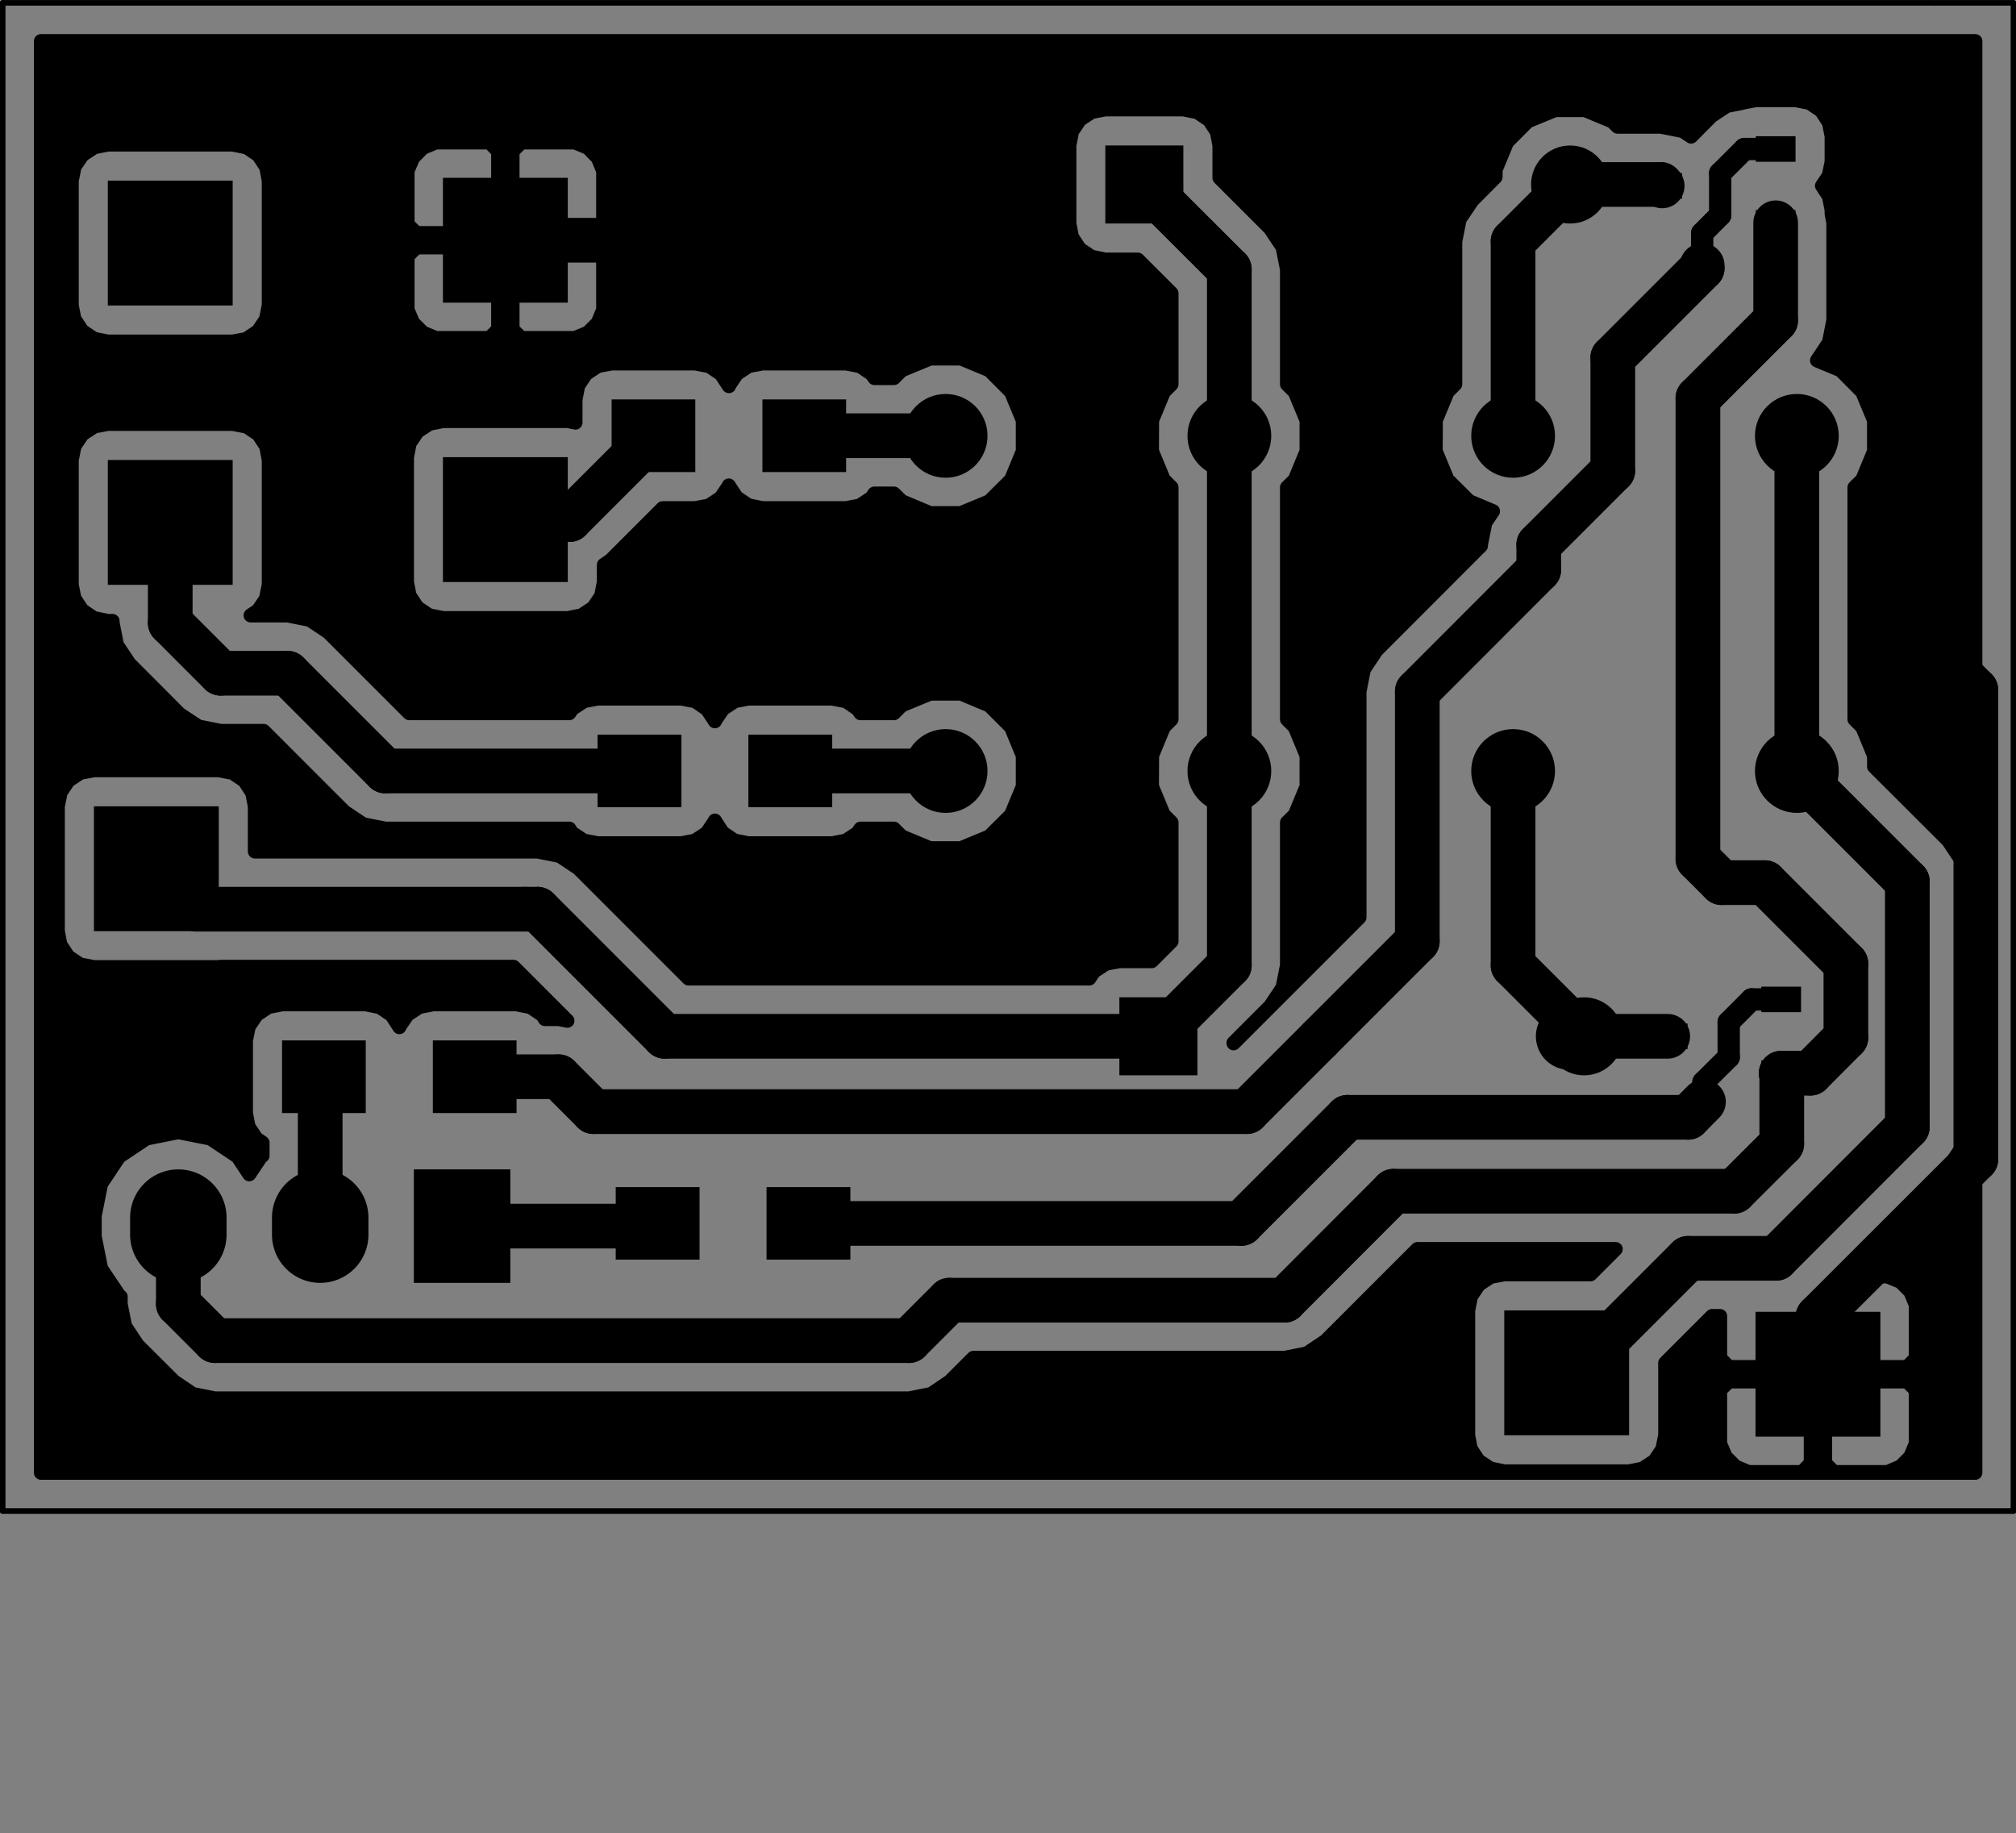 <?xml version="1.0" encoding="UTF-8" standalone="no"?>
<svg
   xmlns:dc="http://purl.org/dc/elements/1.1/"
   xmlns:cc="http://creativecommons.org/ns#"
   xmlns:rdf="http://www.w3.org/1999/02/22-rdf-syntax-ns#"
   xmlns:svg="http://www.w3.org/2000/svg"
   xmlns="http://www.w3.org/2000/svg"
   xmlns:sodipodi="http://sodipodi.sourceforge.net/DTD/sodipodi-0.dtd"
   xmlns:inkscape="http://www.inkscape.org/namespaces/inkscape"
   version="1.1"
   width="3.609cm"
   height="3.282cm"
   viewBox="0 0 14210 12920 "
   id="svg2"
   inkscape:version="0.48.4 r9939"
   sodipodi:docname="relay-board-B_Cu.svg">
  <rect x="0" y="0" width="14210" height="12920" fill="#808080" stroke="none"/>
  <defs
     id="defs486" />
  <sodipodi:namedview
     pagecolor="#ffffff"
     bordercolor="#666666"
     borderopacity="1"
     objecttolerance="10"
     gridtolerance="10"
     guidetolerance="10"
     inkscape:pageopacity="0"
     inkscape:pageshadow="2"
     inkscape:window-width="1858"
     inkscape:window-height="1058"
     id="namedview484"
     showgrid="false"
     inkscape:zoom="5.7405294"
     inkscape:cx="94.066471"
     inkscape:cy="87.190338"
     inkscape:window-x="54"
     inkscape:window-y="-8"
     inkscape:window-maximized="1"
     inkscape:current-layer="svg2" />
  <title
     id="title4">SVG Picture created as relay-board-B_Cu.svg date 2015/08/21 09:51:24 </title>
  <desc
     id="desc6">Picture generated by PCBNEW </desc>
  <g
     style="fill:#000000; fill-opacity:1;stroke:#000000; stroke-opacity:1; stroke-linecap:round; stroke-linejoin:round; "
     transform="translate(0 0) scale(1 1)"
     id="g8" />
  <g
     style="fill:#000000; fill-opacity:0.0;  stroke:#000000; stroke-width:0; stroke-opacity:1;  stroke-linecap:round; stroke-linejoin:round;"
     id="g22" />
  <g
     style="fill:#000000; fill-opacity:1.0;  stroke:#000000; stroke-width:39.37; stroke-opacity:1;  stroke-linecap:round; stroke-linejoin:round;"
     id="g30" />
  <g
     style="fill:#000000; fill-opacity:1.0;  stroke:#000000; stroke-width:39.37; stroke-opacity:1;  stroke-linecap:round; stroke-linejoin:round;"
     id="g38" />
  <g
     style="fill:#000000; fill-opacity:1.0;  stroke:#000000; stroke-width:680; stroke-opacity:1;  stroke-linecap:round; stroke-linejoin:round;"
     id="g44" />
  <g
     style="fill:#000000; fill-opacity:0.0;  stroke:#000000; stroke-width:0; stroke-opacity:1;  stroke-linecap:round; stroke-linejoin:round;"
     id="g52" />
  <g
     style="fill:#000000; fill-opacity:1.0;  stroke:#000000; stroke-width:39.37; stroke-opacity:1;  stroke-linecap:round; stroke-linejoin:round;"
     id="g88" />
  <g
     style="fill:#000000; fill-opacity:1.0;  stroke:#000000; stroke-width:39.37; stroke-opacity:1;  stroke-linecap:round; stroke-linejoin:round;"
     id="g94" />
  <g
     style="fill:#000000; fill-opacity:1.0;  stroke:#000000; stroke-width:39.37; stroke-opacity:1;  stroke-linecap:round; stroke-linejoin:round;"
     id="g100" />
  <g
     style="fill:#000000; fill-opacity:1.0;  stroke:#000000; stroke-width:39.37; stroke-opacity:1;  stroke-linecap:round; stroke-linejoin:round;"
     id="g106" />
  <g
     style="fill:#000000; fill-opacity:1.0;  stroke:#000000; stroke-width:39.37; stroke-opacity:1;  stroke-linecap:round; stroke-linejoin:round;"
     id="g112" />
  <g
     style="fill:#000000; fill-opacity:1.0;  stroke:#000000; stroke-width:39.37; stroke-opacity:1;  stroke-linecap:round; stroke-linejoin:round;"
     id="g118" />
  <g
     style="fill:#000000; fill-opacity:1.0;  stroke:#000000; stroke-width:39.37; stroke-opacity:1;  stroke-linecap:round; stroke-linejoin:round;"
     id="g124" />
  <g
     style="fill:#000000; fill-opacity:1.0;  stroke:#000000; stroke-width:39.37; stroke-opacity:1;  stroke-linecap:round; stroke-linejoin:round;"
     id="g130" />
  <g
     style="fill:#000000; fill-opacity:1.0;  stroke:#000000; stroke-width:314.961; stroke-opacity:1;  stroke-linecap:round; stroke-linejoin:round;"
     id="g146" />
  <g
     style="fill:#FFFFFF; fill-opacity:1.0;  stroke:#FFFFFF; stroke-width:39.37; stroke-opacity:1;  stroke-linecap:round; stroke-linejoin:round;"
     id="g356" />
  <g
     style="fill:#FFFFFF; fill-opacity:1.0;  stroke:#FFFFFF; stroke-width:39.37; stroke-opacity:1;  stroke-linecap:round; stroke-linejoin:round;"
     id="g362" />
  <g
     style="fill:#FFFFFF; fill-opacity:1.0;  stroke:#FFFFFF; stroke-width:39.37; stroke-opacity:1;  stroke-linecap:round; stroke-linejoin:round;"
     id="g368" />
  <g
     style="fill:#FFFFFF; fill-opacity:1.0;  stroke:#FFFFFF; stroke-width:39.37; stroke-opacity:1;  stroke-linecap:round; stroke-linejoin:round;"
     id="g374" />
  <g
     style="fill:#FFFFFF; fill-opacity:1.0;  stroke:#FFFFFF; stroke-width:39.37; stroke-opacity:1;  stroke-linecap:round; stroke-linejoin:round;"
     id="g380" />
  <g
     style="fill:#FFFFFF; fill-opacity:1.0;  stroke:#FFFFFF; stroke-width:39.37; stroke-opacity:1;  stroke-linecap:round; stroke-linejoin:round;"
     id="g386" />
  <g
     style="fill:#FFFFFF; fill-opacity:1.0;  stroke:#FFFFFF; stroke-width:39.37; stroke-opacity:1;  stroke-linecap:round; stroke-linejoin:round;"
     id="g392" />
  <g
     style="fill:#FFFFFF; fill-opacity:1.0;  stroke:#FFFFFF; stroke-width:39.37; stroke-opacity:1;  stroke-linecap:round; stroke-linejoin:round;"
     id="g398" />
  <g
     style="fill:#FFFFFF; fill-opacity:1.0;  stroke:#FFFFFF; stroke-width:39.37; stroke-opacity:1;  stroke-linecap:round; stroke-linejoin:round;"
     id="g404" />
  <g
     style="fill:#FFFFFF; fill-opacity:1.0;  stroke:#FFFFFF; stroke-width:39.37; stroke-opacity:1;  stroke-linecap:round; stroke-linejoin:round;"
     id="g410" />
  <g
     style="fill:#FFFFFF; fill-opacity:1.0;  stroke:#FFFFFF; stroke-width:39.37; stroke-opacity:1;  stroke-linecap:round; stroke-linejoin:round;"
     id="g416" />
  <g
     style="fill:#FFFFFF; fill-opacity:1.0;  stroke:#FFFFFF; stroke-width:39.37; stroke-opacity:1;  stroke-linecap:round; stroke-linejoin:round;"
     id="g422" />
  <g
     style="fill:#FFFFFF; fill-opacity:1.0;  stroke:#FFFFFF; stroke-width:39.37; stroke-opacity:1;  stroke-linecap:round; stroke-linejoin:round;"
     id="g428" />
  <g
     style="fill:#FFFFFF; fill-opacity:1.0;  stroke:#FFFFFF; stroke-width:39.37; stroke-opacity:1;  stroke-linecap:round; stroke-linejoin:round;"
     id="g434" />
  <g
     style="fill:#FFFFFF; fill-opacity:1.0;  stroke:#FFFFFF; stroke-width:39.37; stroke-opacity:1;  stroke-linecap:round; stroke-linejoin:round;"
     id="g440" />
  <g
     style="fill:#FFFFFF; fill-opacity:1.0;  stroke:#FFFFFF; stroke-width:39.37; stroke-opacity:1;  stroke-linecap:round; stroke-linejoin:round;"
     id="g446" />
  <g
     style="fill:#FFFFFF; fill-opacity:1.0;  stroke:#FFFFFF; stroke-width:39.37; stroke-opacity:1;  stroke-linecap:round; stroke-linejoin:round;"
     id="g452" />
  <g
     style="fill:#FFFFFF; fill-opacity:1.0;  stroke:#FFFFFF; stroke-width:39.37; stroke-opacity:1;  stroke-linecap:round; stroke-linejoin:round;"
     id="g458" />
  <g
     style="fill:#FFFFFF; fill-opacity:1.0;  stroke:#FFFFFF; stroke-width:39.37; stroke-opacity:1;  stroke-linecap:round; stroke-linejoin:round;"
     id="g464" />
  <g
     style="fill:#FFFFFF; fill-opacity:1.0;  stroke:#FFFFFF; stroke-width:39.37; stroke-opacity:1;  stroke-linecap:round; stroke-linejoin:round;"
     id="g470" />
  <g
     style="fill:#FFFFFF; fill-opacity:1.0;  stroke:#FFFFFF; stroke-width:39.37; stroke-opacity:1;  stroke-linecap:round; stroke-linejoin:round;"
     id="g476" />
  <g
     style="fill:#FFFFFF; fill-opacity:1.0;  stroke:#FFFFFF; stroke-width:39.37; stroke-opacity:1;  stroke-linecap:round; stroke-linejoin:round;"
     id="g482" />
  <g
     id="g3828">
    <g
       id="g3465">
      <g
         style="fill:#000000; fill-opacity:0.0;  stroke:#000000; stroke-width:39.37; stroke-opacity:1;  stroke-linecap:round; stroke-linejoin:round;"
         id="g10">
        <path
           d="M19 10649 L19 19 "
           id="path12" />
        <path
           d="M14192 10649 L19 10649 "
           id="path14" />
        <path
           d="M14192 19 L14192 10649 "
           id="path16" />
        <path
           d="M13602 19 L14192 19 "
           id="path18" />
        <path
           d="M19 19 L13602 19 "
           id="path20" />
      </g>
      <g
         style="fill:#000000; fill-opacity:1.0;  stroke:#000000; stroke-width:0; stroke-opacity:1;  stroke-linecap:round; stroke-linejoin:round;"
         id="g24">
        <polyline
           style="fill-rule:evenodd;"
           points="8440,7028 8440,7578 7890,7578 7890,7028 8440,7028 "
           id="polyline26" />
        <circle
           cx="11165.4"
           cy="7303.15"
           r="275"
           id="circle28" />
      </g>
      <g
         style="fill:#000000; fill-opacity:1.0;  stroke:#000000; stroke-width:0; stroke-opacity:1;  stroke-linecap:round; stroke-linejoin:round;"
         id="g32">
        <polyline
           style="fill-rule:evenodd;"
           points="8341,1024 8341,1574 7791,1574 7791,1024 8341,1024 "
           id="polyline34" />
        <circle
           cx="11066.9"
           cy="1299.21"
           r="275"
           id="circle36" />
      </g>
      <g
         style="fill:#000000; fill-opacity:1.0;  stroke:#000000; stroke-width:0; stroke-opacity:1;  stroke-linecap:round; stroke-linejoin:round;"
         id="g40">
        <polyline
           style="fill-rule:evenodd;"
           points="2917,8241 3597,8241 3597,9041 2917,9041 2917,8241 "
           id="polyline42" />
      </g>
      <g
         style="fill:#000000; fill-opacity:0.0;  stroke:#000000; stroke-width:680; stroke-opacity:1;  stroke-linecap:round; stroke-linejoin:round;"
         id="g46">
        <path
           d="M2257 8581 L2257 8701 "
           id="path48" />
        <path
           d="M1257 8581 L1257 8701 "
           id="path50" />
      </g>
      <g
         style="fill:#000000; fill-opacity:1.0;  stroke:#000000; stroke-width:0; stroke-opacity:1;  stroke-linecap:round; stroke-linejoin:round;"
         id="g54">
        <polyline
           style="fill-rule:evenodd;"
           points="662,6562 662,5682 1542,5682 1542,6562 662,6562 "
           id="polyline56" />
        <polyline
           style="fill-rule:evenodd;"
           points="760,4121 760,3241 1640,3241 1640,4121 760,4121 "
           id="polyline58" />
        <polyline
           style="fill-rule:evenodd;"
           points="760,2152 760,1272 1640,1272 1640,2152 760,2152 "
           id="polyline60" />
        <polyline
           style="fill-rule:evenodd;"
           points="3122,4101 3122,3221 4002,3221 4002,4101 3122,4101 "
           id="polyline62" />
        <polyline
           style="fill-rule:evenodd;"
           points="12374,10125 12374,9245 13254,9245 13254,10125 12374,10125 "
           id="polyline64" />
        <polyline
           style="fill-rule:evenodd;"
           points="10603,10115 10603,9235 11483,9235 11483,10115 10603,10115 "
           id="polyline66" />
        <polyline
           style="fill-rule:evenodd;"
           points="3122,2132 3122,1252 4002,1252 4002,2132 3122,2132 "
           id="polyline68" />
        <polyline
           style="fill-rule:evenodd;"
           points="5994,8366 5994,8877 5403,8877 5403,8366 5994,8366 "
           id="polyline70" />
        <polyline
           style="fill-rule:evenodd;"
           points="4931,8366 4931,8877 4340,8877 4340,8366 4931,8366 "
           id="polyline72" />
        <polyline
           style="fill-rule:evenodd;"
           points="4212,5688 4212,5177 4803,5177 4803,5688 4212,5688 "
           id="polyline74" />
        <polyline
           style="fill-rule:evenodd;"
           points="5275,5688 5275,5177 5866,5177 5866,5688 5275,5688 "
           id="polyline76" />
        <polyline
           style="fill-rule:evenodd;"
           points="3641,7332 3641,7844 3051,7844 3051,7332 3641,7332 "
           id="polyline78" />
        <polyline
           style="fill-rule:evenodd;"
           points="2578,7332 2578,7844 1988,7844 1988,7332 2578,7332 "
           id="polyline80" />
        <polyline
           style="fill-rule:evenodd;"
           points="4311,3326 4311,2814 4901,2814 4901,3326 4311,3326 "
           id="polyline82" />
        <polyline
           style="fill-rule:evenodd;"
           points="5374,3326 5374,2814 5964,2814 5964,3326 5374,3326 "
           id="polyline84" />
        <circle
           cx="8665.35"
           cy="5433.07"
           r="295.276"
           id="circle86" />
      </g>
      <g
         style="fill:#000000; fill-opacity:1.0;  stroke:#000000; stroke-width:0; stroke-opacity:1;  stroke-linecap:round; stroke-linejoin:round;"
         id="g90">
        <circle
           cx="10665.4"
           cy="5433.07"
           r="295.276"
           id="circle92" />
      </g>
      <g
         style="fill:#000000; fill-opacity:1.0;  stroke:#000000; stroke-width:0; stroke-opacity:1;  stroke-linecap:round; stroke-linejoin:round;"
         id="g96">
        <circle
           cx="6665.35"
           cy="5433.07"
           r="295.276"
           id="circle98" />
      </g>
      <g
         style="fill:#000000; fill-opacity:1.0;  stroke:#000000; stroke-width:0; stroke-opacity:1;  stroke-linecap:round; stroke-linejoin:round;"
         id="g102">
        <circle
           cx="12665.4"
           cy="5433.07"
           r="295.276"
           id="circle104" />
      </g>
      <g
         style="fill:#000000; fill-opacity:1.0;  stroke:#000000; stroke-width:0; stroke-opacity:1;  stroke-linecap:round; stroke-linejoin:round;"
         id="g108">
        <circle
           cx="8665.35"
           cy="3070.87"
           r="295.276"
           id="circle110" />
      </g>
      <g
         style="fill:#000000; fill-opacity:1.0;  stroke:#000000; stroke-width:0; stroke-opacity:1;  stroke-linecap:round; stroke-linejoin:round;"
         id="g114">
        <circle
           cx="10665.4"
           cy="3070.87"
           r="295.276"
           id="circle116" />
      </g>
      <g
         style="fill:#000000; fill-opacity:1.0;  stroke:#000000; stroke-width:0; stroke-opacity:1;  stroke-linecap:round; stroke-linejoin:round;"
         id="g120">
        <circle
           cx="6665.35"
           cy="3070.87"
           r="295.276"
           id="circle122" />
      </g>
      <g
         style="fill:#000000; fill-opacity:1.0;  stroke:#000000; stroke-width:0; stroke-opacity:1;  stroke-linecap:round; stroke-linejoin:round;"
         id="g126">
        <circle
           cx="12665.4"
           cy="3070.87"
           r="295.276"
           id="circle128" />
      </g>
      <g
         style="fill:#000000; fill-opacity:1.0;  stroke:#000000; stroke-width:0; stroke-opacity:1;  stroke-linecap:round; stroke-linejoin:round;"
         id="g132">
        <polyline
           style="fill-rule:evenodd;"
           points="12415,6953 12695,6953 12695,7133 12415,7133 12415,6953 "
           id="polyline134" />
        <polyline
           style="fill-rule:evenodd;"
           points="12415,7473 12695,7473 12695,7653 12415,7653 12415,7473 "
           id="polyline136" />
        <polyline
           style="fill-rule:evenodd;"
           points="11615,7213 11895,7213 11895,7393 11615,7393 11615,7213 "
           id="polyline138" />
        <polyline
           style="fill-rule:evenodd;"
           points="12376,959 12656,959 12656,1139 12376,1139 12376,959 "
           id="polyline140" />
        <polyline
           style="fill-rule:evenodd;"
           points="12376,1479 12656,1479 12656,1659 12376,1659 12376,1479 "
           id="polyline142" />
        <polyline
           style="fill-rule:evenodd;"
           points="11576,1219 11856,1219 11856,1399 11576,1399 11576,1219 "
           id="polyline144" />
      </g>
      <g
         style="fill:#000000; fill-opacity:0.0;  stroke:#000000; stroke-width:314.961; stroke-opacity:1;  stroke-linecap:round; stroke-linejoin:round;"
         id="g148">
        <path
           d="M12555 7563 L12761 7563 "
           id="path150" />
        <path
           d="M12516 2257 L12516 1569 "
           id="path152" />
        <path
           d="M11968 2805 L12516 2257 "
           id="path154" />
        <path
           d="M11968 6053 L11968 2805 "
           id="path156" />
        <path
           d="M12135 6220 L11968 6053 "
           id="path158" />
        <path
           d="M12440 6220 L12135 6220 "
           id="path160" />
        <path
           d="M13011 6791 L12440 6220 "
           id="path162" />
        <path
           d="M13011 7312 L13011 6791 "
           id="path164" />
        <path
           d="M12761 7563 L13011 7312 "
           id="path166" />
        <path
           d="M1257 8641 L1257 9190 "
           id="path168" />
        <path
           d="M12559 8061 L12559 7566 "
           id="path170" />
        <path
           d="M12224 8395 L12559 8061 "
           id="path172" />
        <path
           d="M9822 8395 L12224 8395 "
           id="path174" />
        <path
           d="M9055 9163 L9822 8395 "
           id="path176" />
        <path
           d="M6692 9163 L9055 9163 "
           id="path178" />
        <path
           d="M6407 9448 L6692 9163 "
           id="path180" />
        <path
           d="M1515 9448 L6407 9448 "
           id="path182" />
        <path
           d="M1257 9190 L1515 9448 "
           id="path184" />
        <path
           d="M12559 7566 L12555 7563 "
           id="path186" />
        <path
           d="M3257 8641 L4616 8641 "
           id="path188" />
        <path
           d="M4616 8641 L4635 8622 "
           id="path190" />
        <path
           d="M2257 8641 L2257 7614 "
           id="path192" />
        <path
           d="M2257 7614 L2283 7588 "
           id="path194" />
        <path
           d="M1102 6122 L1387 6407 "
           id="path196" />
        <path
           d="M1387 6407 L3700 6407 "
           id="path198" />
        <path
           d="M4685 7303 L8165 7303 "
           id="path200" />
        <path
           d="M3789 6407 L4685 7303 "
           id="path202" />
        <path
           d="M3700 6407 L3789 6407 "
           id="path204" />
        <path
           d="M8665 5433 L8665 3070 "
           id="path206" />
        <path
           d="M8665 6803 L8665 5433 "
           id="path208" />
        <path
           d="M8165 7303 L8665 6803 "
           id="path210" />
        <path
           d="M8665 1897 L8066 1299 "
           id="path212" />
        <path
           d="M8665 3070 L8665 1897 "
           id="path214" />
        <path
           d="M1141 6161 L1102 6122 "
           id="path216" />
        <path
           d="M4015 3661 L4606 3070 "
           id="path218" />
        <path
           d="M3562 3661 L4015 3661 "
           id="path220" />
        <path
           d="M12814 9685 L12814 9281 "
           id="path222" />
        <path
           d="M12814 9281 L13927 8169 "
           id="path224" />
        <path
           d="M13927 8169 L13927 4862 "
           id="path226" />
        <path
           d="M13927 4862 L13454 4389 "
           id="path228" />
        <path
           d="M13454 4389 L13454 1033 "
           id="path230" />
        <path
           d="M13454 1033 L12992 570 "
           id="path232" />
        <path
           d="M12992 570 L7106 570 "
           id="path234" />
        <path
           d="M7106 570 L5984 1692 "
           id="path236" />
        <path
           d="M5984 1692 L3562 1692 "
           id="path238" />
        <path
           d="M4507 5433 L2716 5433 "
           id="path240" />
        <path
           d="M1200 4389 L1200 3681 "
           id="path242" />
        <path
           d="M1555 4744 L1200 4389 "
           id="path244" />
        <path
           d="M2027 4744 L1555 4744 "
           id="path246" />
        <path
           d="M2716 5433 L2027 4744 "
           id="path248" />
        <path
           d="M11043 9675 L11092 9675 "
           id="path250" />
        <path
           d="M11092 9675 L11899 8868 "
           id="path252" />
        <path
           d="M11899 8868 L12519 8868 "
           id="path254" />
        <path
           d="M12519 8868 L13444 7942 "
           id="path256" />
        <path
           d="M13444 7942 L13444 6212 "
           id="path258" />
        <path
           d="M13444 6212 L12665 5433 "
           id="path260" />
        <path
           d="M12665 5433 L12665 3070 "
           id="path262" />
        <path
           d="M5698 8622 L8750 8622 "
           id="path264" />
      </g>
      <g
         style="fill:#000000; fill-opacity:0.0;  stroke:#000000; stroke-width:157.48; stroke-opacity:1;  stroke-linecap:round; stroke-linejoin:round;"
         id="g266">
        <path
           d="M12346 7043 L12555 7043 "
           id="path268" />
        <path
           d="M12185 7204 L12346 7043 "
           id="path270" />
        <path
           d="M12185 7450 L12185 7204 "
           id="path272" />
        <path
           d="M12007 7627 L12185 7450 "
           id="path274" />
        <path
           d="M12007 7765 L12007 7627 "
           id="path276" />
      </g>
      <g
         style="fill:#000000; fill-opacity:0.0;  stroke:#000000; stroke-width:314.961; stroke-opacity:1;  stroke-linecap:round; stroke-linejoin:round;"
         id="g278">
        <path
           d="M11899 7874 L12007 7765 "
           id="path280" />
        <path
           d="M9498 7874 L11899 7874 "
           id="path282" />
        <path
           d="M8750 8622 L9498 7874 "
           id="path284" />
        <path
           d="M10846 3838 L10846 4015 "
           id="path286" />
        <path
           d="M9990 6633 L9301 7322 "
           id="path288" />
        <path
           d="M9990 4872 L9990 6633 "
           id="path290" />
        <path
           d="M10846 4015 L9990 4872 "
           id="path292" />
        <path
           d="M11998 1870 L11998 1889 "
           id="path294" />
        <path
           d="M11368 3316 L10846 3838 "
           id="path296" />
        <path
           d="M11368 2519 L11368 3316 "
           id="path298" />
        <path
           d="M11998 1889 L11368 2519 "
           id="path300" />
        <path
           d="M3346 7588 L3937 7588 "
           id="path302" />
      </g>
      <g
         style="fill:#000000; fill-opacity:0.0;  stroke:#000000; stroke-width:157.48; stroke-opacity:1;  stroke-linecap:round; stroke-linejoin:round;"
         id="g304">
        <path
           d="M12297 1049 L12516 1049 "
           id="path306" />
        <path
           d="M12125 1220 L12297 1049 "
           id="path308" />
        <path
           d="M12125 1515 L12125 1220 "
           id="path310" />
        <path
           d="M11998 1643 L12125 1515 "
           id="path312" />
        <path
           d="M11998 1870 L11998 1643 "
           id="path314" />
      </g>
      <g
         style="fill:#000000; fill-opacity:0.0;  stroke:#000000; stroke-width:314.961; stroke-opacity:1;  stroke-linecap:round; stroke-linejoin:round;"
         id="g316">
        <path
           d="M8789 7834 L9301 7322 "
           id="path318" />
        <path
           d="M4183 7834 L8789 7834 "
           id="path320" />
        <path
           d="M3937 7588 L4183 7834 "
           id="path322" />
        <path
           d="M6665 5433 L5570 5433 "
           id="path324" />
        <path
           d="M6665 3070 L5669 3070 "
           id="path326" />
        <path
           d="M11755 7303 L11165 7303 "
           id="path328" />
        <path
           d="M11165 7303 L10665 6803 "
           id="path330" />
        <path
           d="M10665 6803 L10665 5433 "
           id="path332" />
      </g>
      <g
         style="fill:#000000; fill-opacity:0.0;  stroke:#000000; stroke-width:472.441; stroke-opacity:1;  stroke-linecap:round; stroke-linejoin:round;"
         id="g334">
        <path
           d="M11062 7303 L11165 7303 "
           id="path336" />
      </g>
      <g
         style="fill:#000000; fill-opacity:0.0;  stroke:#000000; stroke-width:314.961; stroke-opacity:1;  stroke-linecap:round; stroke-linejoin:round;"
         id="g338">
        <path
           d="M11716 1309 L11706 1299 "
           id="path340" />
        <path
           d="M11706 1299 L11066 1299 "
           id="path342" />
        <path
           d="M11066 1299 L10665 1700 "
           id="path344" />
        <path
           d="M10665 1700 L10665 3070 "
           id="path346" />
      </g>
      <g
         style="fill:#000000; fill-opacity:1.0;  stroke:#000000; stroke-width:100; stroke-opacity:1;  stroke-linecap:round; stroke-linejoin:round;"
         id="g348">
        <polyline
           style="fill-rule:evenodd;"
           points="13923,10379 13852,10379 13852,7942 13852,7942 13852,6212 13852,6212 13852,6212 13821,6056 13733,5924 13733,5924 13733,5924 13210,5402 13210,5325 13127,5124 13072,5069 13072,3434 13127,3380 13210,3179 13210,2962 13127,2762 12974,2608 12808,2539 12892,2413 12923,2257 12923,2257 12923,2257 12923,1569 12911,1505 12911,1479 12892,1383 12843,1308 12891,1237 12911,1139 12911,959 12892,863 12837,779 12754,723 12656,704 12376,704 12280,722 12278,724 12171,745 12064,816 11920,961 11862,922 11706,891 11706,891 11401,891 11364,854 11171,774 10962,774 10769,853 10622,1001 10542,1194 10541,1247 10377,1412 10288,1544 10257,1700 10257,1700 10257,2707 10203,2761 10120,2961 10119,3178 10202,3379 10356,3532 10523,3602 10469,3682 10438,3838 10438,3838 10438,3846 9702,4583 9613,4716 9582,4872 9582,4872 9582,6465 9013,7034 9013,7034 8695,7352 8695,7349 8953,7091 8953,7091 8953,7091 9006,7012 9041,6959 9041,6959 9072,6803 9072,6803 9072,6803 9072,5796 9127,5742 9210,5542 9210,5325 9127,5124 9072,5069 9072,3434 9127,3380 9210,3179 9210,2962 9127,2762 9072,2707 9072,1897 9072,1897 9072,1897 9041,1741 8953,1609 8953,1609 8953,1609 8596,1252 8596,1024 8578,928 8523,845 8440,789 8341,769 7791,769 7696,787 7612,842 7556,925 7537,1024 7537,1574 7555,1669 7610,1753 7693,1809 7791,1829 8020,1829 8257,2066 8257,2707 8203,2761 8120,2961 8119,3178 8202,3379 8257,3434 8257,5069 8203,5123 8120,5324 8119,5541 8202,5741 8257,5796 8257,6634 8118,6773 7890,6773 7795,6791 7711,6846 7678,6895 7210,6895 7210,5325 7210,2962 7127,2762 6974,2608 6774,2525 6557,2525 6356,2608 6301,2663 6164,2663 6145,2635 6062,2579 5964,2560 5374,2560 5278,2578 5194,2633 5138,2716 5138,2720 5137,2719 5082,2635 4999,2579 4901,2560 4311,2560 4252,2571 4252,2182 4252,2083 4252,1805 4252,1580 4252,1302 4252,1203 4214,1111 4144,1040 4052,1002 3675,1002 3612,1065 3612,1642 4190,1642 4252,1580 4252,1805 4190,1742 3612,1742 3612,2320 3675,2382 4052,2382 4144,2344 4214,2274 4252,2182 4252,2571 4215,2578 4131,2633 4075,2716 4056,2814 4056,2977 4002,2966 3512,2966 3512,2320 3512,1742 3512,1642 3512,1065 3450,1002 3073,1002 2981,1040 2911,1111 2872,1203 2872,1302 2872,1580 2935,1642 3512,1642 3512,1742 2935,1742 2872,1805 2872,2083 2872,2182 2911,2274 2981,2344 3073,2382 3450,2382 3512,2320 3512,2966 3122,2966 3027,2985 2943,3040 2887,3123 2868,3221 2868,4101 2886,4196 2941,4280 3024,4336 3122,4356 4002,4356 4098,4337 4182,4282 4238,4199 4257,4101 4257,3980 4303,3949 4671,3581 4901,3581 4996,3563 5080,3508 5136,3425 5137,3421 5137,3422 5192,3505 5275,3561 5374,3581 5964,3581 6059,3563 6143,3508 6163,3478 6301,3478 6356,3532 6556,3616 6773,3616 6973,3533 7127,3380 7210,3179 7210,2962 7210,5325 7127,5124 6974,4971 6774,4887 6557,4887 6356,4970 6301,5025 6065,5025 6047,4998 5964,4941 5866,4922 5275,4922 5180,4940 5096,4995 5040,5078 5039,5082 5039,5081 4984,4998 4901,4941 4803,4922 4212,4922 4117,4940 4033,4995 4013,5025 2885,5025 2315,4455 2183,4367 2027,4336 2027,4336 1767,4336 1819,4302 1875,4219 1895,4121 1895,3241 1895,2152 1895,1272 1877,1177 1822,1093 1739,1037 1640,1017 760,1017 665,1036 581,1091 525,1174 505,1272 505,2152 524,2247 579,2331 662,2387 760,2407 1640,2407 1736,2389 1819,2333 1875,2250 1895,2152 1895,3241 1877,3145 1822,3061 1739,3005 1640,2986 760,2986 665,3004 581,3059 525,3142 505,3241 505,4121 524,4216 579,4300 662,4356 760,4376 793,4376 793,4389 793,4389 824,4545 912,4677 1266,5032 1266,5032 1346,5085 1399,5120 1399,5120 1555,5151 1555,5151 1555,5151 1858,5151 2428,5721 2428,5721 2428,5721 2560,5809 2716,5840 2716,5840 2716,5840 4013,5840 4031,5868 4114,5924 4212,5943 4803,5943 4898,5925 4982,5870 5038,5787 5039,5783 5039,5784 5094,5868 5177,5924 5275,5943 5866,5943 5961,5925 6045,5870 6065,5840 6301,5840 6356,5895 6556,5978 6773,5978 6973,5895 7127,5742 7210,5542 7210,5325 7210,6895 4853,6895 4077,6119 3945,6031 3789,6000 3789,6000 3700,6000 1797,6000 1797,5682 1778,5586 1723,5502 1640,5446 1542,5427 662,5427 567,5445 483,5500 427,5583 407,5682 407,6562 425,6657 480,6741 564,6797 662,6816 1542,6816 1552,6814 3620,6814 3999,7193 3937,7181 3937,7181 3841,7181 3823,7153 3740,7097 3641,7077 3051,7077 2955,7096 2872,7151 2815,7234 2815,7238 2815,7237 2760,7153 2677,7097 2578,7077 1988,7077 1892,7096 1809,7151 1753,7234 1733,7332 1733,7844 1751,7939 1806,8023 1850,8053 1850,8145 1840,8151 1757,8275 1675,8151 1483,8023 1257,7978 1032,8023 840,8151 712,8343 667,8568 667,8714 712,8940 840,9131 850,9138 850,9190 850,9190 881,9346 969,9479 1227,9736 1227,9736 1227,9736 1359,9825 1515,9856 1515,9856 1515,9856 6407,9856 6407,9856 6407,9856 6563,9825 6695,9736 6861,9570 9055,9570 9055,9570 9055,9570 9211,9539 9343,9451 9991,8803 11388,8803 11211,8980 10603,8980 10507,8998 10424,9053 10368,9136 10348,9235 10348,10115 10366,10210 10421,10294 10505,10350 10603,10370 11483,10370 11578,10351 11662,10296 11718,10213 11738,10115 11738,9605 12068,9275 12124,9275 12124,9294 12124,9572 12187,9635 12764,9635 12764,9627 12864,9627 12864,9635 13442,9635 13504,9572 13504,9294 13504,9195 13466,9103 13396,9033 13304,8995 12969,8995 13733,8231 13733,8231 13733,8231 13821,8098 13852,7942 13852,7942 13852,10379 13504,10379 13504,10174 13504,10075 13504,9797 13442,9735 12864,9735 12864,10312 12927,10375 13304,10375 13396,10336 13466,10266 13504,10174 13504,10379 12764,10379 12764,10312 12764,9735 12187,9735 12124,9797 12124,10075 12124,10174 12163,10266 12233,10336 12325,10375 12702,10375 12764,10312 12764,10379 289,10379 289,289 13602,289 13923,289 13923,10379 "
           id="polyline350" />
      </g>
      <g
         style="fill:#FFFFFF; fill-opacity:1.0;  stroke:#FFFFFF; stroke-width:0; stroke-opacity:1;  stroke-linecap:round; stroke-linejoin:round;"
         id="g352">
        <circle
           cx="8165.35"
           cy="7303.15"
           r="160"
           id="circle354" />
      </g>
      <g
         style="fill:#FFFFFF; fill-opacity:1.0;  stroke:#FFFFFF; stroke-width:0; stroke-opacity:1;  stroke-linecap:round; stroke-linejoin:round;"
         id="g358">
        <circle
           cx="11165.4"
           cy="7303.15"
           r="160"
           id="circle360" />
      </g>
      <g
         style="fill:#FFFFFF; fill-opacity:1.0;  stroke:#FFFFFF; stroke-width:0; stroke-opacity:1;  stroke-linecap:round; stroke-linejoin:round;"
         id="g364">
        <circle
           cx="8066.93"
           cy="1299.21"
           r="160"
           id="circle366" />
      </g>
      <g
         style="fill:#FFFFFF; fill-opacity:1.0;  stroke:#FFFFFF; stroke-width:0; stroke-opacity:1;  stroke-linecap:round; stroke-linejoin:round;"
         id="g370">
        <circle
           cx="11066.9"
           cy="1299.21"
           r="160"
           id="circle372" />
      </g>
      <g
         style="fill:#FFFFFF; fill-opacity:1.0;  stroke:#FFFFFF; stroke-width:0; stroke-opacity:1;  stroke-linecap:round; stroke-linejoin:round;"
         id="g376">
        <circle
           cx="3257.87"
           cy="8641.73"
           r="200"
           id="circle378" />
      </g>
      <g
         style="fill:#FFFFFF; fill-opacity:1.0;  stroke:#FFFFFF; stroke-width:0; stroke-opacity:1;  stroke-linecap:round; stroke-linejoin:round;"
         id="g382">
        <circle
           cx="2257.87"
           cy="8641.73"
           r="200"
           id="circle384" />
      </g>
      <g
         style="fill:#FFFFFF; fill-opacity:1.0;  stroke:#FFFFFF; stroke-width:0; stroke-opacity:1;  stroke-linecap:round; stroke-linejoin:round;"
         id="g388">
        <circle
           cx="1257.87"
           cy="8641.73"
           r="200"
           id="circle390" />
      </g>
      <g
         style="fill:#FFFFFF; fill-opacity:1.0;  stroke:#FFFFFF; stroke-width:0; stroke-opacity:1;  stroke-linecap:round; stroke-linejoin:round;"
         id="g394">
        <circle
           cx="1102.36"
           cy="6122.05"
           r="200"
           id="circle396" />
      </g>
      <g
         style="fill:#FFFFFF; fill-opacity:1.0;  stroke:#FFFFFF; stroke-width:0; stroke-opacity:1;  stroke-linecap:round; stroke-linejoin:round;"
         id="g400">
        <circle
           cx="1200.79"
           cy="3681.1"
           r="200"
           id="circle402" />
      </g>
      <g
         style="fill:#FFFFFF; fill-opacity:1.0;  stroke:#FFFFFF; stroke-width:0; stroke-opacity:1;  stroke-linecap:round; stroke-linejoin:round;"
         id="g406">
        <circle
           cx="1200.79"
           cy="1712.6"
           r="200"
           id="circle408" />
      </g>
      <g
         style="fill:#FFFFFF; fill-opacity:1.0;  stroke:#FFFFFF; stroke-width:0; stroke-opacity:1;  stroke-linecap:round; stroke-linejoin:round;"
         id="g412">
        <circle
           cx="3562.99"
           cy="3661.42"
           r="200"
           id="circle414" />
      </g>
      <g
         style="fill:#FFFFFF; fill-opacity:1.0;  stroke:#FFFFFF; stroke-width:0; stroke-opacity:1;  stroke-linecap:round; stroke-linejoin:round;"
         id="g418">
        <circle
           cx="12815"
           cy="9685.04"
           r="200"
           id="circle420" />
      </g>
      <g
         style="fill:#FFFFFF; fill-opacity:1.0;  stroke:#FFFFFF; stroke-width:0; stroke-opacity:1;  stroke-linecap:round; stroke-linejoin:round;"
         id="g424">
        <circle
           cx="11043.3"
           cy="9675.2"
           r="200"
           id="circle426" />
      </g>
      <g
         style="fill:#FFFFFF; fill-opacity:1.0;  stroke:#FFFFFF; stroke-width:0; stroke-opacity:1;  stroke-linecap:round; stroke-linejoin:round;"
         id="g430">
        <circle
           cx="3562.99"
           cy="1692.91"
           r="200"
           id="circle432" />
      </g>
      <g
         style="fill:#FFFFFF; fill-opacity:1.0;  stroke:#FFFFFF; stroke-width:0; stroke-opacity:1;  stroke-linecap:round; stroke-linejoin:round;"
         id="g436">
        <circle
           cx="8665.35"
           cy="5433.07"
           r="118.11"
           id="circle438" />
      </g>
      <g
         style="fill:#FFFFFF; fill-opacity:1.0;  stroke:#FFFFFF; stroke-width:0; stroke-opacity:1;  stroke-linecap:round; stroke-linejoin:round;"
         id="g442">
        <circle
           cx="10665.4"
           cy="5433.07"
           r="118.11"
           id="circle444" />
      </g>
      <g
         style="fill:#FFFFFF; fill-opacity:1.0;  stroke:#FFFFFF; stroke-width:0; stroke-opacity:1;  stroke-linecap:round; stroke-linejoin:round;"
         id="g448">
        <circle
           cx="6665.35"
           cy="5433.07"
           r="118.11"
           id="circle450" />
      </g>
      <g
         style="fill:#FFFFFF; fill-opacity:1.0;  stroke:#FFFFFF; stroke-width:0; stroke-opacity:1;  stroke-linecap:round; stroke-linejoin:round;"
         id="g454">
        <circle
           cx="12665.4"
           cy="5433.07"
           r="118.11"
           id="circle456" />
      </g>
      <g
         style="fill:#FFFFFF; fill-opacity:1.0;  stroke:#FFFFFF; stroke-width:0; stroke-opacity:1;  stroke-linecap:round; stroke-linejoin:round;"
         id="g460">
        <circle
           cx="8665.35"
           cy="3070.87"
           r="118.11"
           id="circle462" />
      </g>
      <g
         style="fill:#FFFFFF; fill-opacity:1.0;  stroke:#FFFFFF; stroke-width:0; stroke-opacity:1;  stroke-linecap:round; stroke-linejoin:round;"
         id="g466">
        <circle
           cx="10665.4"
           cy="3070.87"
           r="118.11"
           id="circle468" />
      </g>
      <g
         style="fill:#FFFFFF; fill-opacity:1.0;  stroke:#FFFFFF; stroke-width:0; stroke-opacity:1;  stroke-linecap:round; stroke-linejoin:round;"
         id="g472">
        <circle
           cx="6665.35"
           cy="3070.87"
           r="118.11"
           id="circle474" />
      </g>
      <g
         style="fill:#FFFFFF; fill-opacity:1.0;  stroke:#FFFFFF; stroke-width:0; stroke-opacity:1;  stroke-linecap:round; stroke-linejoin:round;"
         id="g478">
        <circle
           cx="12665.4"
           cy="3070.87"
           r="118.11"
           id="circle480" />
      </g>
    </g>
    <path
       transform="matrix(111.111,0,0,111.111,0,-3.8686859e-4)"
       d="m 13.365,15.397 a 2.371,2.217 0 1 1 -4.742,0 2.371,2.217 0 1 1 4.742,0 z"
       sodipodi:ry="2.2172036"
       sodipodi:rx="2.371176"
       sodipodi:cy="15.397246"
       sodipodi:cx="10.993634"
       id="path3668"
       style="fill:#000000;fill-opacity:1;stroke-width:3.543;stroke-linecap:round;stroke-linejoin:round;stroke-miterlimit:4;stroke-dasharray:none"
       sodipodi:type="arc" />
    <path
       d="m 13.365,15.397 a 2.371,2.217 0 1 1 -4.742,0 2.371,2.217 0 1 1 4.742,0 z"
       sodipodi:ry="2.2172036"
       sodipodi:rx="2.371176"
       sodipodi:cy="15.397246"
       sodipodi:cx="10.993634"
       id="path3668-1"
       style="fill:#000000;fill-opacity:1;stroke-width:3.543;stroke-linecap:round;stroke-linejoin:round;stroke-miterlimit:4;stroke-dasharray:none"
       sodipodi:type="arc"
       transform="matrix(111.111,0,0,111.111,-3.422,1991.377)" />
    <path
       d="m 13.365,15.397 a 2.371,2.217 0 1 1 -4.742,0 2.371,2.217 0 1 1 4.742,0 z"
       sodipodi:ry="2.2172036"
       sodipodi:rx="2.371176"
       sodipodi:cy="15.397246"
       sodipodi:cx="10.993634"
       id="path3668-7"
       style="fill:#000000;fill-opacity:1;stroke-width:3.543;stroke-linecap:round;stroke-linejoin:round;stroke-miterlimit:4;stroke-dasharray:none"
       sodipodi:type="arc"
       transform="matrix(111.111,0,0,111.111,-126.6,4413.877)" />
    <path
       d="m 13.365,15.397 a 2.371,2.217 0 1 1 -4.742,0 2.371,2.217 0 1 1 4.742,0 z"
       sodipodi:ry="2.2172036"
       sodipodi:rx="2.371176"
       sodipodi:cy="15.397246"
       sodipodi:cx="10.993634"
       id="path3668-4"
       style="fill:#000000;fill-opacity:1;stroke-width:3.543;stroke-linecap:round;stroke-linejoin:round;stroke-miterlimit:4;stroke-dasharray:none"
       sodipodi:type="arc"
       transform="matrix(111.111,0,0,111.111,2350.646,1964.004)" />
    <path
       d="m 13.365,15.397 a 2.371,2.217 0 1 1 -4.742,0 2.371,2.217 0 1 1 4.742,0 z"
       sodipodi:ry="2.2172036"
       sodipodi:rx="2.371176"
       sodipodi:cy="15.397246"
       sodipodi:cx="10.993634"
       id="path3668-0"
       style="fill:#000000;fill-opacity:1;stroke-width:3.543;stroke-linecap:round;stroke-linejoin:round;stroke-miterlimit:4;stroke-dasharray:none"
       sodipodi:type="arc"
       transform="matrix(111.111,0,0,111.111,44.481,6939.025)" />
    <path
       d="m 13.365,15.397 a 2.371,2.217 0 1 1 -4.742,0 2.371,2.217 0 1 1 4.742,0 z"
       sodipodi:ry="2.2172036"
       sodipodi:rx="2.371176"
       sodipodi:cy="15.397246"
       sodipodi:cx="10.993634"
       id="path3668-9"
       style="fill:#000000;fill-opacity:1;stroke-width:3.543;stroke-linecap:round;stroke-linejoin:round;stroke-miterlimit:4;stroke-dasharray:none"
       sodipodi:type="arc"
       transform="matrix(111.111,0,0,111.111,1050.434,6932.182)" />
    <path
       d="m 13.365,15.397 a 2.371,2.217 0 1 1 -4.742,0 2.371,2.217 0 1 1 4.742,0 z"
       sodipodi:ry="2.2172036"
       sodipodi:rx="2.371176"
       sodipodi:cy="15.397246"
       sodipodi:cx="10.993634"
       id="path3668-48"
       style="fill:#000000;fill-opacity:1;stroke-width:3.543;stroke-linecap:round;stroke-linejoin:round;stroke-miterlimit:4;stroke-dasharray:none"
       sodipodi:type="arc"
       transform="matrix(111.111,0,0,111.111,2049.545,6939.025)" />
    <path
       d="m 13.365,15.397 a 2.371,2.217 0 1 1 -4.742,0 2.371,2.217 0 1 1 4.742,0 z"
       sodipodi:ry="2.2172036"
       sodipodi:rx="2.371176"
       sodipodi:cy="15.397246"
       sodipodi:cx="10.993634"
       id="path3668-8"
       style="fill:#000000;fill-opacity:1;stroke-width:3.543;stroke-linecap:round;stroke-linejoin:round;stroke-miterlimit:4;stroke-dasharray:none"
       sodipodi:type="arc"
       transform="matrix(111.111,0,0,111.111,5446.472,3728.275)" />
    <path
       d="m 13.365,15.397 a 2.371,2.217 0 1 1 -4.742,0 2.371,2.217 0 1 1 4.742,0 z"
       sodipodi:ry="2.2172036"
       sodipodi:rx="2.371176"
       sodipodi:cy="15.397246"
       sodipodi:cx="10.993634"
       id="path3668-2"
       style="fill:#000000;fill-opacity:1;stroke-width:3.543;stroke-linecap:round;stroke-linejoin:round;stroke-miterlimit:4;stroke-dasharray:none"
       sodipodi:type="arc"
       transform="matrix(111.111,0,0,111.111,5451.311,1371.736)" />
    <path
       d="m 13.365,15.397 a 2.371,2.217 0 1 1 -4.742,0 2.371,2.217 0 1 1 4.742,0 z"
       sodipodi:ry="2.2172036"
       sodipodi:rx="2.371176"
       sodipodi:cy="15.397246"
       sodipodi:cx="10.993634"
       id="path3668-45"
       style="fill:#000000;fill-opacity:1;stroke-width:3.543;stroke-linecap:round;stroke-linejoin:round;stroke-miterlimit:4;stroke-dasharray:none"
       sodipodi:type="arc"
       transform="matrix(111.111,0,0,111.111,9825.666,7971.979)" />
    <path
       d="m 13.365,15.397 a 2.371,2.217 0 1 1 -4.742,0 2.371,2.217 0 1 1 4.742,0 z"
       sodipodi:ry="2.2172036"
       sodipodi:rx="2.371176"
       sodipodi:cy="15.397246"
       sodipodi:cx="10.993634"
       id="path3668-5"
       style="fill:#000000;fill-opacity:1;stroke-width:3.543;stroke-linecap:round;stroke-linejoin:round;stroke-miterlimit:4;stroke-dasharray:none"
       sodipodi:type="arc"
       transform="matrix(111.111,0,0,111.111,11596.699,7986.496)" />
    <path
       d="m 13.365,15.397 a 2.371,2.217 0 1 1 -4.742,0 2.371,2.217 0 1 1 4.742,0 z"
       sodipodi:ry="2.2172036"
       sodipodi:rx="2.371176"
       sodipodi:cy="15.397246"
       sodipodi:cx="10.993634"
       id="path3668-17"
       style="fill:#000000;fill-opacity:1;stroke-width:3.543;stroke-linecap:round;stroke-linejoin:round;stroke-miterlimit:4;stroke-dasharray:none"
       sodipodi:type="arc"
       transform="matrix(111.111,0,0,111.111,9951.477,5596.085)" />
    <path
       d="m 13.365,15.397 a 2.371,2.217 0 1 1 -4.742,0 2.371,2.217 0 1 1 4.742,0 z"
       sodipodi:ry="2.2172036"
       sodipodi:rx="2.371176"
       sodipodi:cy="15.397246"
       sodipodi:cx="10.993634"
       id="path3668-11"
       style="fill:#000000;fill-opacity:1;stroke-width:3.543;stroke-linecap:round;stroke-linejoin:round;stroke-miterlimit:4;stroke-dasharray:none"
       sodipodi:type="arc"
       transform="matrix(111.111,0,0,111.111,6946.528,5596.085)" />
    <path
       d="m 13.365,15.397 a 2.371,2.217 0 1 1 -4.742,0 2.371,2.217 0 1 1 4.742,0 z"
       sodipodi:ry="2.2172036"
       sodipodi:rx="2.371176"
       sodipodi:cy="15.397246"
       sodipodi:cx="10.993634"
       id="path3668-52"
       style="fill:#000000;fill-opacity:1;stroke-width:3.543;stroke-linecap:round;stroke-linejoin:round;stroke-miterlimit:4;stroke-dasharray:none"
       sodipodi:type="arc"
       transform="matrix(111.111,0,0,111.111,7449.772,3728.275)" />
    <path
       d="m 13.365,15.397 a 2.371,2.217 0 1 1 -4.742,0 2.371,2.217 0 1 1 4.742,0 z"
       sodipodi:ry="2.2172036"
       sodipodi:rx="2.371176"
       sodipodi:cy="15.397246"
       sodipodi:cx="10.993634"
       id="path3668-76"
       style="fill:#000000;fill-opacity:1;stroke-width:3.543;stroke-linecap:round;stroke-linejoin:round;stroke-miterlimit:4;stroke-dasharray:none"
       sodipodi:type="arc"
       transform="matrix(111.111,0,0,111.111,9457.91,3728.275)" />
    <path
       d="m 13.365,15.397 a 2.371,2.217 0 1 1 -4.742,0 2.371,2.217 0 1 1 4.742,0 z"
       sodipodi:ry="2.2172036"
       sodipodi:rx="2.371176"
       sodipodi:cy="15.397246"
       sodipodi:cx="10.993634"
       id="path3668-14"
       style="fill:#000000;fill-opacity:1;stroke-width:3.543;stroke-linecap:round;stroke-linejoin:round;stroke-miterlimit:4;stroke-dasharray:none"
       sodipodi:type="arc"
       transform="matrix(111.111,0,0,111.111,11451.532,3728.275)" />
    <path
       d="m 13.365,15.397 a 2.371,2.217 0 1 1 -4.742,0 2.371,2.217 0 1 1 4.742,0 z"
       sodipodi:ry="2.2172036"
       sodipodi:rx="2.371176"
       sodipodi:cy="15.397246"
       sodipodi:cx="10.993634"
       id="path3668-23"
       style="fill:#000000;fill-opacity:1;stroke-width:3.543;stroke-linecap:round;stroke-linejoin:round;stroke-miterlimit:4;stroke-dasharray:none"
       sodipodi:type="arc"
       transform="matrix(111.111,0,0,111.111,11451.532,1362.059)" />
    <path
       d="m 13.365,15.397 a 2.371,2.217 0 1 1 -4.742,0 2.371,2.217 0 1 1 4.742,0 z"
       sodipodi:ry="2.2172036"
       sodipodi:rx="2.371176"
       sodipodi:cy="15.397246"
       sodipodi:cx="10.993634"
       id="path3668-22"
       style="fill:#000000;fill-opacity:1;stroke-width:3.543;stroke-linecap:round;stroke-linejoin:round;stroke-miterlimit:4;stroke-dasharray:none"
       sodipodi:type="arc"
       transform="matrix(111.111,0,0,111.111,9457.91,1362.059)" />
    <path
       d="m 13.365,15.397 a 2.371,2.217 0 1 1 -4.742,0 2.371,2.217 0 1 1 4.742,0 z"
       sodipodi:ry="2.2172036"
       sodipodi:rx="2.371176"
       sodipodi:cy="15.397246"
       sodipodi:cx="10.993634"
       id="path3668-16"
       style="fill:#000000;fill-opacity:1;stroke-width:3.543;stroke-linecap:round;stroke-linejoin:round;stroke-miterlimit:4;stroke-dasharray:none"
       sodipodi:type="arc"
       transform="matrix(111.111,0,0,111.111,7435.255,1362.059)" />
    <path
       d="m 13.365,15.397 a 2.371,2.217 0 1 1 -4.742,0 2.371,2.217 0 1 1 4.742,0 z"
       sodipodi:ry="2.2172036"
       sodipodi:rx="2.371176"
       sodipodi:cy="15.397246"
       sodipodi:cx="10.993634"
       id="path3668-85"
       style="fill:#000000;fill-opacity:1;stroke-width:3.543;stroke-linecap:round;stroke-linejoin:round;stroke-miterlimit:4;stroke-dasharray:none"
       sodipodi:type="arc"
       transform="matrix(111.111,0,0,111.111,9845.022,-404.135)" />
    <path
       d="m 13.365,15.397 a 2.371,2.217 0 1 1 -4.742,0 2.371,2.217 0 1 1 4.742,0 z"
       sodipodi:ry="2.2172036"
       sodipodi:rx="2.371176"
       sodipodi:cy="15.397246"
       sodipodi:cx="10.993634"
       id="path3668-761"
       style="fill:#000000;fill-opacity:1;stroke-width:3.543;stroke-linecap:round;stroke-linejoin:round;stroke-miterlimit:4;stroke-dasharray:none"
       sodipodi:type="arc"
       transform="matrix(111.111,0,0,111.111,6849.75,-413.813)" />
    <path
       d="m 13.365,15.397 a 2.371,2.217 0 1 1 -4.742,0 2.371,2.217 0 1 1 4.742,0 z"
       sodipodi:ry="2.2172036"
       sodipodi:rx="2.371176"
       sodipodi:cy="15.397246"
       sodipodi:cx="10.993634"
       id="path3668-89"
       style="fill:#000000;fill-opacity:1;stroke-width:3.543;stroke-linecap:round;stroke-linejoin:round;stroke-miterlimit:4;stroke-dasharray:none"
       sodipodi:type="arc"
       transform="matrix(111.111,0,0,111.111,2350.646,-10.265)" />
  </g>
</svg>
